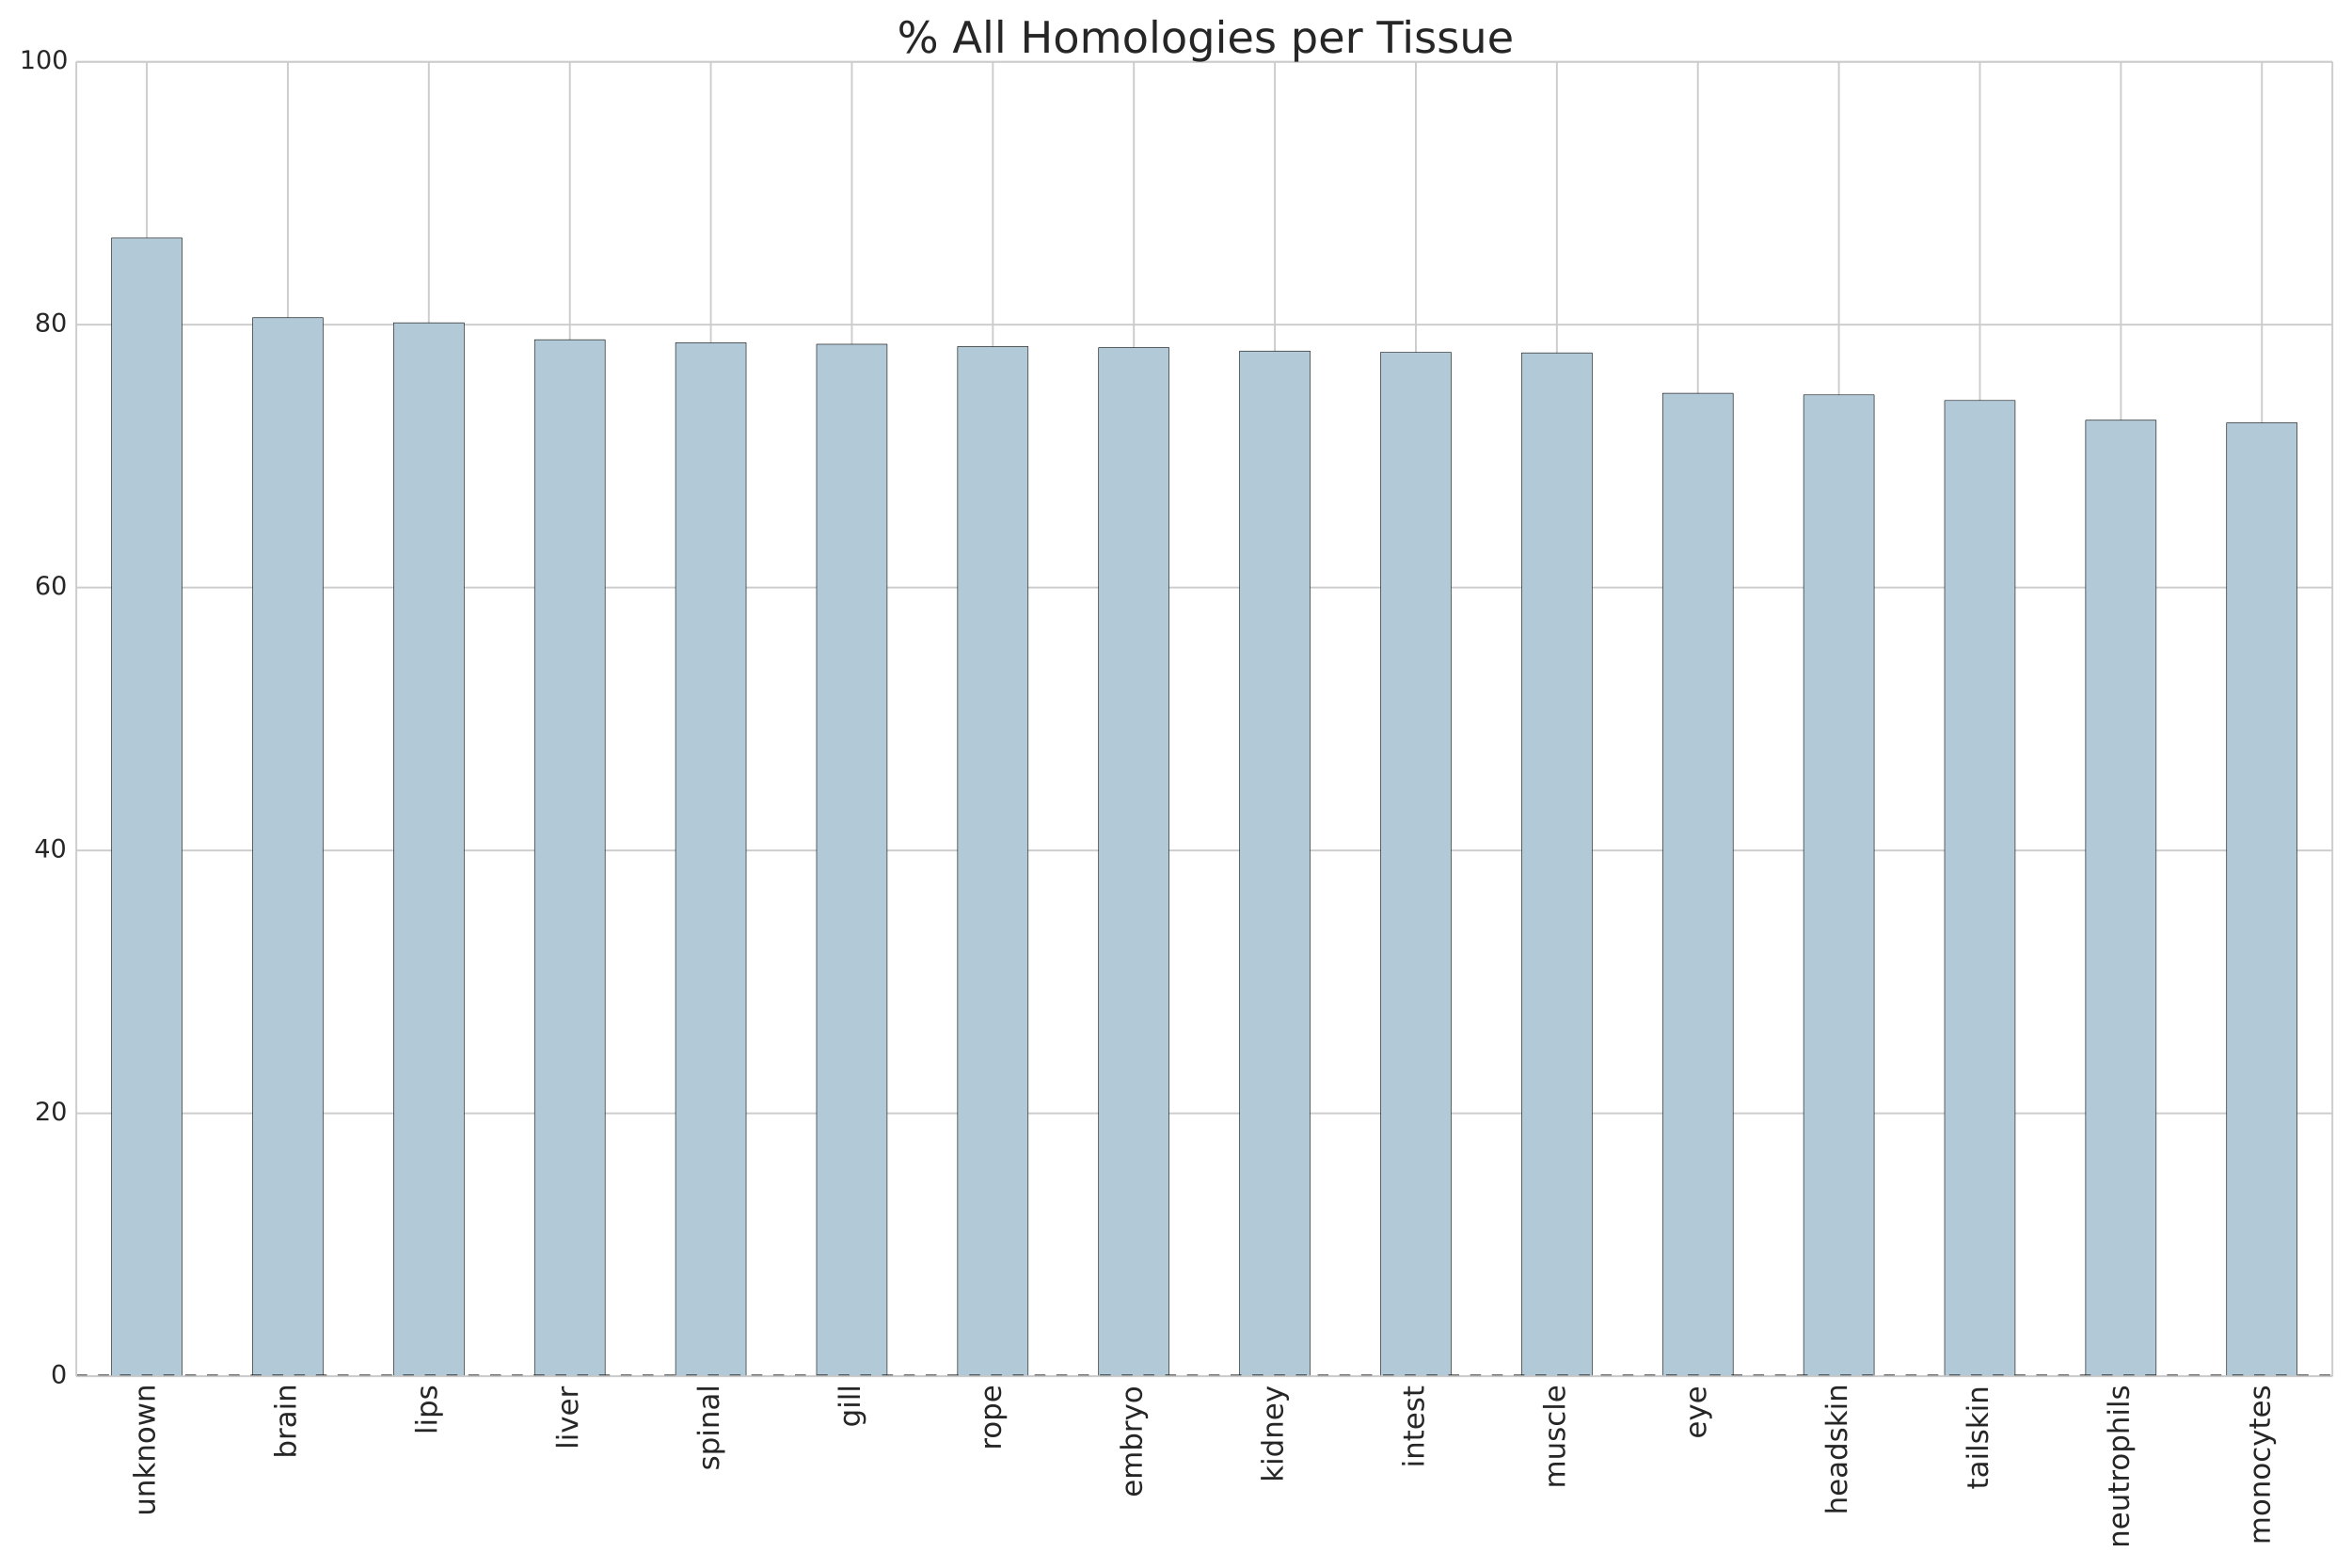 <?xml version="1.0" encoding="utf-8" standalone="no"?>
<!DOCTYPE svg PUBLIC "-//W3C//DTD SVG 1.1//EN"
  "http://www.w3.org/Graphics/SVG/1.1/DTD/svg11.dtd">
<!-- Created with matplotlib (http://matplotlib.org/) -->
<svg height="864pt" version="1.1" viewBox="0 0 1296 864" width="1296pt" xmlns="http://www.w3.org/2000/svg" xmlns:xlink="http://www.w3.org/1999/xlink">
 <defs>
  <style type="text/css">
*{stroke-linecap:butt;stroke-linejoin:round;}
  </style>
 </defs>
 <g id="figure_1">
  <g id="patch_1">
   <path d="
M0 864
L1296 864
L1296 0
L0 0
z
" style="fill:#ffffff;"/>
  </g>
  <g id="axes_1">
   <g id="patch_2">
    <path d="
M42.055 758.505
L1285.2 758.505
L1285.2 34.036
L42.055 34.036
z
" style="fill:#ffffff;"/>
   </g>
   <g id="matplotlib.axis_1">
    <g id="xtick_1">
     <g id="line2d_1">
      <path clip-path="url(#p3c853dc5b1)" d="
M80.903 758.505
L80.903 34.036" style="fill:none;stroke:#cccccc;stroke-linecap:round;"/>
     </g>
     <g id="line2d_2">
      <defs>
       <path d="
M0 0
L0 0" id="m219da94a98" style="stroke:#262626;"/>
      </defs>
      <g>
       <use style="fill:#262626;stroke:#262626;" x="80.903" xlink:href="#m219da94a98" y="758.505"/>
      </g>
     </g>
     <g id="line2d_3">
      <g>
       <use style="fill:#262626;stroke:#262626;" x="80.903" xlink:href="#m219da94a98" y="34.036"/>
      </g>
     </g>
     <g id="text_1">
      <!-- unknown -->
      <defs>
       <path d="
M54.891 33.016
L54.891 0
L45.906 0
L45.906 32.719
Q45.906 40.484 42.875 44.328
Q39.844 48.188 33.797 48.188
Q26.516 48.188 22.312 43.547
Q18.109 38.922 18.109 30.906
L18.109 0
L9.078 0
L9.078 54.688
L18.109 54.688
L18.109 46.188
Q21.344 51.125 25.703 53.562
Q30.078 56 35.797 56
Q45.219 56 50.047 50.172
Q54.891 44.344 54.891 33.016" id="BitstreamVeraSans-Roman-6e"/>
       <path d="
M4.203 54.688
L13.188 54.688
L24.422 12.016
L35.594 54.688
L46.188 54.688
L57.422 12.016
L68.609 54.688
L77.594 54.688
L63.281 0
L52.688 0
L40.922 44.828
L29.109 0
L18.5 0
z
" id="BitstreamVeraSans-Roman-77"/>
       <path d="
M8.5 21.578
L8.5 54.688
L17.484 54.688
L17.484 21.922
Q17.484 14.156 20.5 10.266
Q23.531 6.391 29.594 6.391
Q36.859 6.391 41.078 11.031
Q45.312 15.672 45.312 23.688
L45.312 54.688
L54.297 54.688
L54.297 0
L45.312 0
L45.312 8.406
Q42.047 3.422 37.719 1
Q33.406 -1.422 27.688 -1.422
Q18.266 -1.422 13.375 4.438
Q8.5 10.297 8.5 21.578" id="BitstreamVeraSans-Roman-75"/>
       <path d="
M30.609 48.391
Q23.391 48.391 19.188 42.75
Q14.984 37.109 14.984 27.297
Q14.984 17.484 19.156 11.844
Q23.344 6.203 30.609 6.203
Q37.797 6.203 41.984 11.859
Q46.188 17.531 46.188 27.297
Q46.188 37.016 41.984 42.703
Q37.797 48.391 30.609 48.391
M30.609 56
Q42.328 56 49.016 48.375
Q55.719 40.766 55.719 27.297
Q55.719 13.875 49.016 6.219
Q42.328 -1.422 30.609 -1.422
Q18.844 -1.422 12.172 6.219
Q5.516 13.875 5.516 27.297
Q5.516 40.766 12.172 48.375
Q18.844 56 30.609 56" id="BitstreamVeraSans-Roman-6f"/>
       <path d="
M9.078 75.984
L18.109 75.984
L18.109 31.109
L44.922 54.688
L56.391 54.688
L27.391 29.109
L57.625 0
L45.906 0
L18.109 26.703
L18.109 0
L9.078 0
z
" id="BitstreamVeraSans-Roman-6b"/>
      </defs>
      <g style="fill:#262626;" transform="translate(85.318 835.487)rotate(-90.0)scale(0.16 -0.16)">
       <use xlink:href="#BitstreamVeraSans-Roman-75"/>
       <use x="63.379" xlink:href="#BitstreamVeraSans-Roman-6e"/>
       <use x="126.758" xlink:href="#BitstreamVeraSans-Roman-6b"/>
       <use x="184.668" xlink:href="#BitstreamVeraSans-Roman-6e"/>
       <use x="248.047" xlink:href="#BitstreamVeraSans-Roman-6f"/>
       <use x="309.229" xlink:href="#BitstreamVeraSans-Roman-77"/>
       <use x="391.016" xlink:href="#BitstreamVeraSans-Roman-6e"/>
      </g>
     </g>
    </g>
    <g id="xtick_2">
     <g id="line2d_4">
      <path clip-path="url(#p3c853dc5b1)" d="
M158.6 758.505
L158.6 34.036" style="fill:none;stroke:#cccccc;stroke-linecap:round;"/>
     </g>
     <g id="line2d_5">
      <g>
       <use style="fill:#262626;stroke:#262626;" x="158.6" xlink:href="#m219da94a98" y="758.505"/>
      </g>
     </g>
     <g id="line2d_6">
      <g>
       <use style="fill:#262626;stroke:#262626;" x="158.6" xlink:href="#m219da94a98" y="34.036"/>
      </g>
     </g>
     <g id="text_2">
      <!-- brain -->
      <defs>
       <path d="
M34.281 27.484
Q23.391 27.484 19.188 25
Q14.984 22.516 14.984 16.5
Q14.984 11.719 18.141 8.906
Q21.297 6.109 26.703 6.109
Q34.188 6.109 38.703 11.406
Q43.219 16.703 43.219 25.484
L43.219 27.484
z

M52.203 31.203
L52.203 0
L43.219 0
L43.219 8.297
Q40.141 3.328 35.547 0.953
Q30.953 -1.422 24.312 -1.422
Q15.922 -1.422 10.953 3.297
Q6 8.016 6 15.922
Q6 25.141 12.172 29.828
Q18.359 34.516 30.609 34.516
L43.219 34.516
L43.219 35.406
Q43.219 41.609 39.141 45
Q35.062 48.391 27.688 48.391
Q23 48.391 18.547 47.266
Q14.109 46.141 10.016 43.891
L10.016 52.203
Q14.938 54.109 19.578 55.047
Q24.219 56 28.609 56
Q40.484 56 46.344 49.844
Q52.203 43.703 52.203 31.203" id="BitstreamVeraSans-Roman-61"/>
       <path d="
M9.422 54.688
L18.406 54.688
L18.406 0
L9.422 0
z

M9.422 75.984
L18.406 75.984
L18.406 64.594
L9.422 64.594
z
" id="BitstreamVeraSans-Roman-69"/>
       <path d="
M41.109 46.297
Q39.594 47.172 37.812 47.578
Q36.031 48 33.891 48
Q26.266 48 22.188 43.047
Q18.109 38.094 18.109 28.812
L18.109 0
L9.078 0
L9.078 54.688
L18.109 54.688
L18.109 46.188
Q20.953 51.172 25.484 53.578
Q30.031 56 36.531 56
Q37.453 56 38.578 55.875
Q39.703 55.766 41.062 55.516
z
" id="BitstreamVeraSans-Roman-72"/>
       <path d="
M48.688 27.297
Q48.688 37.203 44.609 42.844
Q40.531 48.484 33.406 48.484
Q26.266 48.484 22.188 42.844
Q18.109 37.203 18.109 27.297
Q18.109 17.391 22.188 11.75
Q26.266 6.109 33.406 6.109
Q40.531 6.109 44.609 11.75
Q48.688 17.391 48.688 27.297
M18.109 46.391
Q20.953 51.266 25.266 53.625
Q29.594 56 35.594 56
Q45.562 56 51.781 48.094
Q58.016 40.188 58.016 27.297
Q58.016 14.406 51.781 6.484
Q45.562 -1.422 35.594 -1.422
Q29.594 -1.422 25.266 0.953
Q20.953 3.328 18.109 8.203
L18.109 0
L9.078 0
L9.078 75.984
L18.109 75.984
z
" id="BitstreamVeraSans-Roman-62"/>
      </defs>
      <g style="fill:#262626;" transform="translate(163.015 803.82)rotate(-90.0)scale(0.16 -0.16)">
       <use xlink:href="#BitstreamVeraSans-Roman-62"/>
       <use x="63.477" xlink:href="#BitstreamVeraSans-Roman-72"/>
       <use x="104.59" xlink:href="#BitstreamVeraSans-Roman-61"/>
       <use x="165.869" xlink:href="#BitstreamVeraSans-Roman-69"/>
       <use x="193.652" xlink:href="#BitstreamVeraSans-Roman-6e"/>
      </g>
     </g>
    </g>
    <g id="xtick_3">
     <g id="line2d_7">
      <path clip-path="url(#p3c853dc5b1)" d="
M236.296 758.505
L236.296 34.036" style="fill:none;stroke:#cccccc;stroke-linecap:round;"/>
     </g>
     <g id="line2d_8">
      <g>
       <use style="fill:#262626;stroke:#262626;" x="236.296" xlink:href="#m219da94a98" y="758.505"/>
      </g>
     </g>
     <g id="line2d_9">
      <g>
       <use style="fill:#262626;stroke:#262626;" x="236.296" xlink:href="#m219da94a98" y="34.036"/>
      </g>
     </g>
     <g id="text_3">
      <!-- lips -->
      <defs>
       <path d="
M18.109 8.203
L18.109 -20.797
L9.078 -20.797
L9.078 54.688
L18.109 54.688
L18.109 46.391
Q20.953 51.266 25.266 53.625
Q29.594 56 35.594 56
Q45.562 56 51.781 48.094
Q58.016 40.188 58.016 27.297
Q58.016 14.406 51.781 6.484
Q45.562 -1.422 35.594 -1.422
Q29.594 -1.422 25.266 0.953
Q20.953 3.328 18.109 8.203
M48.688 27.297
Q48.688 37.203 44.609 42.844
Q40.531 48.484 33.406 48.484
Q26.266 48.484 22.188 42.844
Q18.109 37.203 18.109 27.297
Q18.109 17.391 22.188 11.75
Q26.266 6.109 33.406 6.109
Q40.531 6.109 44.609 11.75
Q48.688 17.391 48.688 27.297" id="BitstreamVeraSans-Roman-70"/>
       <path d="
M9.422 75.984
L18.406 75.984
L18.406 0
L9.422 0
z
" id="BitstreamVeraSans-Roman-6c"/>
       <path d="
M44.281 53.078
L44.281 44.578
Q40.484 46.531 36.375 47.5
Q32.281 48.484 27.875 48.484
Q21.188 48.484 17.844 46.438
Q14.5 44.391 14.5 40.281
Q14.5 37.156 16.891 35.375
Q19.281 33.594 26.516 31.984
L29.594 31.297
Q39.156 29.25 43.188 25.516
Q47.219 21.781 47.219 15.094
Q47.219 7.469 41.188 3.016
Q35.156 -1.422 24.609 -1.422
Q20.219 -1.422 15.453 -0.562
Q10.688 0.297 5.422 2
L5.422 11.281
Q10.406 8.688 15.234 7.391
Q20.062 6.109 24.812 6.109
Q31.156 6.109 34.562 8.281
Q37.984 10.453 37.984 14.406
Q37.984 18.062 35.516 20.016
Q33.062 21.969 24.703 23.781
L21.578 24.516
Q13.234 26.266 9.516 29.906
Q5.812 33.547 5.812 39.891
Q5.812 47.609 11.281 51.797
Q16.75 56 26.812 56
Q31.781 56 36.172 55.266
Q40.578 54.547 44.281 53.078" id="BitstreamVeraSans-Roman-73"/>
      </defs>
      <g style="fill:#262626;" transform="translate(240.711 790.6)rotate(-90.0)scale(0.16 -0.16)">
       <use xlink:href="#BitstreamVeraSans-Roman-6c"/>
       <use x="27.783" xlink:href="#BitstreamVeraSans-Roman-69"/>
       <use x="55.566" xlink:href="#BitstreamVeraSans-Roman-70"/>
       <use x="119.043" xlink:href="#BitstreamVeraSans-Roman-73"/>
      </g>
     </g>
    </g>
    <g id="xtick_4">
     <g id="line2d_10">
      <path clip-path="url(#p3c853dc5b1)" d="
M313.993 758.505
L313.993 34.036" style="fill:none;stroke:#cccccc;stroke-linecap:round;"/>
     </g>
     <g id="line2d_11">
      <g>
       <use style="fill:#262626;stroke:#262626;" x="313.993" xlink:href="#m219da94a98" y="758.505"/>
      </g>
     </g>
     <g id="line2d_12">
      <g>
       <use style="fill:#262626;stroke:#262626;" x="313.993" xlink:href="#m219da94a98" y="34.036"/>
      </g>
     </g>
     <g id="text_4">
      <!-- liver -->
      <defs>
       <path d="
M2.984 54.688
L12.5 54.688
L29.594 8.797
L46.688 54.688
L56.203 54.688
L35.688 0
L23.484 0
z
" id="BitstreamVeraSans-Roman-76"/>
       <path d="
M56.203 29.594
L56.203 25.203
L14.891 25.203
Q15.484 15.922 20.484 11.062
Q25.484 6.203 34.422 6.203
Q39.594 6.203 44.453 7.469
Q49.312 8.734 54.109 11.281
L54.109 2.781
Q49.266 0.734 44.188 -0.344
Q39.109 -1.422 33.891 -1.422
Q20.797 -1.422 13.156 6.188
Q5.516 13.812 5.516 26.812
Q5.516 40.234 12.766 48.109
Q20.016 56 32.328 56
Q43.359 56 49.781 48.891
Q56.203 41.797 56.203 29.594
M47.219 32.234
Q47.125 39.594 43.094 43.984
Q39.062 48.391 32.422 48.391
Q24.906 48.391 20.391 44.141
Q15.875 39.891 15.188 32.172
z
" id="BitstreamVeraSans-Roman-65"/>
      </defs>
      <g style="fill:#262626;" transform="translate(318.408 798.78)rotate(-90.0)scale(0.16 -0.16)">
       <use xlink:href="#BitstreamVeraSans-Roman-6c"/>
       <use x="27.783" xlink:href="#BitstreamVeraSans-Roman-69"/>
       <use x="55.566" xlink:href="#BitstreamVeraSans-Roman-76"/>
       <use x="114.746" xlink:href="#BitstreamVeraSans-Roman-65"/>
       <use x="176.27" xlink:href="#BitstreamVeraSans-Roman-72"/>
      </g>
     </g>
    </g>
    <g id="xtick_5">
     <g id="line2d_13">
      <path clip-path="url(#p3c853dc5b1)" d="
M391.69 758.505
L391.69 34.036" style="fill:none;stroke:#cccccc;stroke-linecap:round;"/>
     </g>
     <g id="line2d_14">
      <g>
       <use style="fill:#262626;stroke:#262626;" x="391.69" xlink:href="#m219da94a98" y="758.505"/>
      </g>
     </g>
     <g id="line2d_15">
      <g>
       <use style="fill:#262626;stroke:#262626;" x="391.69" xlink:href="#m219da94a98" y="34.036"/>
      </g>
     </g>
     <g id="text_5">
      <!-- spinal -->
      <g style="fill:#262626;" transform="translate(396.105 810.465)rotate(-90.0)scale(0.16 -0.16)">
       <use xlink:href="#BitstreamVeraSans-Roman-73"/>
       <use x="52.1" xlink:href="#BitstreamVeraSans-Roman-70"/>
       <use x="115.576" xlink:href="#BitstreamVeraSans-Roman-69"/>
       <use x="143.359" xlink:href="#BitstreamVeraSans-Roman-6e"/>
       <use x="206.738" xlink:href="#BitstreamVeraSans-Roman-61"/>
       <use x="268.018" xlink:href="#BitstreamVeraSans-Roman-6c"/>
      </g>
     </g>
    </g>
    <g id="xtick_6">
     <g id="line2d_16">
      <path clip-path="url(#p3c853dc5b1)" d="
M469.386 758.505
L469.386 34.036" style="fill:none;stroke:#cccccc;stroke-linecap:round;"/>
     </g>
     <g id="line2d_17">
      <g>
       <use style="fill:#262626;stroke:#262626;" x="469.386" xlink:href="#m219da94a98" y="758.505"/>
      </g>
     </g>
     <g id="line2d_18">
      <g>
       <use style="fill:#262626;stroke:#262626;" x="469.386" xlink:href="#m219da94a98" y="34.036"/>
      </g>
     </g>
     <g id="text_6">
      <!-- gill -->
      <defs>
       <path d="
M45.406 27.984
Q45.406 37.75 41.375 43.109
Q37.359 48.484 30.078 48.484
Q22.859 48.484 18.828 43.109
Q14.797 37.75 14.797 27.984
Q14.797 18.266 18.828 12.891
Q22.859 7.516 30.078 7.516
Q37.359 7.516 41.375 12.891
Q45.406 18.266 45.406 27.984
M54.391 6.781
Q54.391 -7.172 48.188 -13.984
Q42 -20.797 29.203 -20.797
Q24.469 -20.797 20.266 -20.094
Q16.062 -19.391 12.109 -17.922
L12.109 -9.188
Q16.062 -11.328 19.922 -12.344
Q23.781 -13.375 27.781 -13.375
Q36.625 -13.375 41.016 -8.766
Q45.406 -4.156 45.406 5.172
L45.406 9.625
Q42.625 4.781 38.281 2.391
Q33.938 0 27.875 0
Q17.828 0 11.672 7.656
Q5.516 15.328 5.516 27.984
Q5.516 40.672 11.672 48.328
Q17.828 56 27.875 56
Q33.938 56 38.281 53.609
Q42.625 51.219 45.406 46.391
L45.406 54.688
L54.391 54.688
z
" id="BitstreamVeraSans-Roman-67"/>
      </defs>
      <g style="fill:#262626;" transform="translate(473.801 786.615)rotate(-90.0)scale(0.16 -0.16)">
       <use xlink:href="#BitstreamVeraSans-Roman-67"/>
       <use x="63.477" xlink:href="#BitstreamVeraSans-Roman-69"/>
       <use x="91.26" xlink:href="#BitstreamVeraSans-Roman-6c"/>
       <use x="119.043" xlink:href="#BitstreamVeraSans-Roman-6c"/>
      </g>
     </g>
    </g>
    <g id="xtick_7">
     <g id="line2d_19">
      <path clip-path="url(#p3c853dc5b1)" d="
M547.083 758.505
L547.083 34.036" style="fill:none;stroke:#cccccc;stroke-linecap:round;"/>
     </g>
     <g id="line2d_20">
      <g>
       <use style="fill:#262626;stroke:#262626;" x="547.083" xlink:href="#m219da94a98" y="758.505"/>
      </g>
     </g>
     <g id="line2d_21">
      <g>
       <use style="fill:#262626;stroke:#262626;" x="547.083" xlink:href="#m219da94a98" y="34.036"/>
      </g>
     </g>
     <g id="text_7">
      <!-- rope -->
      <g style="fill:#262626;" transform="translate(551.498 799.21)rotate(-90.0)scale(0.16 -0.16)">
       <use xlink:href="#BitstreamVeraSans-Roman-72"/>
       <use x="38.863" xlink:href="#BitstreamVeraSans-Roman-6f"/>
       <use x="100.045" xlink:href="#BitstreamVeraSans-Roman-70"/>
       <use x="163.521" xlink:href="#BitstreamVeraSans-Roman-65"/>
      </g>
     </g>
    </g>
    <g id="xtick_8">
     <g id="line2d_22">
      <path clip-path="url(#p3c853dc5b1)" d="
M624.779 758.505
L624.779 34.036" style="fill:none;stroke:#cccccc;stroke-linecap:round;"/>
     </g>
     <g id="line2d_23">
      <g>
       <use style="fill:#262626;stroke:#262626;" x="624.779" xlink:href="#m219da94a98" y="758.505"/>
      </g>
     </g>
     <g id="line2d_24">
      <g>
       <use style="fill:#262626;stroke:#262626;" x="624.779" xlink:href="#m219da94a98" y="34.036"/>
      </g>
     </g>
     <g id="text_8">
      <!-- embryo -->
      <defs>
       <path d="
M52 44.188
Q55.375 50.25 60.062 53.125
Q64.75 56 71.094 56
Q79.641 56 84.281 50.016
Q88.922 44.047 88.922 33.016
L88.922 0
L79.891 0
L79.891 32.719
Q79.891 40.578 77.094 44.375
Q74.312 48.188 68.609 48.188
Q61.625 48.188 57.562 43.547
Q53.516 38.922 53.516 30.906
L53.516 0
L44.484 0
L44.484 32.719
Q44.484 40.625 41.703 44.406
Q38.922 48.188 33.109 48.188
Q26.219 48.188 22.156 43.531
Q18.109 38.875 18.109 30.906
L18.109 0
L9.078 0
L9.078 54.688
L18.109 54.688
L18.109 46.188
Q21.188 51.219 25.484 53.609
Q29.781 56 35.688 56
Q41.656 56 45.828 52.969
Q50 49.953 52 44.188" id="BitstreamVeraSans-Roman-6d"/>
       <path d="
M32.172 -5.078
Q28.375 -14.844 24.75 -17.812
Q21.141 -20.797 15.094 -20.797
L7.906 -20.797
L7.906 -13.281
L13.188 -13.281
Q16.891 -13.281 18.938 -11.516
Q21 -9.766 23.484 -3.219
L25.094 0.875
L2.984 54.688
L12.5 54.688
L29.594 11.922
L46.688 54.688
L56.203 54.688
z
" id="BitstreamVeraSans-Roman-79"/>
      </defs>
      <g style="fill:#262626;" transform="translate(629.194 825.173)rotate(-90.0)scale(0.16 -0.16)">
       <use xlink:href="#BitstreamVeraSans-Roman-65"/>
       <use x="61.523" xlink:href="#BitstreamVeraSans-Roman-6d"/>
       <use x="158.936" xlink:href="#BitstreamVeraSans-Roman-62"/>
       <use x="222.412" xlink:href="#BitstreamVeraSans-Roman-72"/>
       <use x="263.525" xlink:href="#BitstreamVeraSans-Roman-79"/>
       <use x="322.705" xlink:href="#BitstreamVeraSans-Roman-6f"/>
      </g>
     </g>
    </g>
    <g id="xtick_9">
     <g id="line2d_25">
      <path clip-path="url(#p3c853dc5b1)" d="
M702.476 758.505
L702.476 34.036" style="fill:none;stroke:#cccccc;stroke-linecap:round;"/>
     </g>
     <g id="line2d_26">
      <g>
       <use style="fill:#262626;stroke:#262626;" x="702.476" xlink:href="#m219da94a98" y="758.505"/>
      </g>
     </g>
     <g id="line2d_27">
      <g>
       <use style="fill:#262626;stroke:#262626;" x="702.476" xlink:href="#m219da94a98" y="34.036"/>
      </g>
     </g>
     <g id="text_9">
      <!-- kidney -->
      <defs>
       <path d="
M45.406 46.391
L45.406 75.984
L54.391 75.984
L54.391 0
L45.406 0
L45.406 8.203
Q42.578 3.328 38.25 0.953
Q33.938 -1.422 27.875 -1.422
Q17.969 -1.422 11.734 6.484
Q5.516 14.406 5.516 27.297
Q5.516 40.188 11.734 48.094
Q17.969 56 27.875 56
Q33.938 56 38.25 53.625
Q42.578 51.266 45.406 46.391
M14.797 27.297
Q14.797 17.391 18.875 11.75
Q22.953 6.109 30.078 6.109
Q37.203 6.109 41.297 11.75
Q45.406 17.391 45.406 27.297
Q45.406 37.203 41.297 42.844
Q37.203 48.484 30.078 48.484
Q22.953 48.484 18.875 42.844
Q14.797 37.203 14.797 27.297" id="BitstreamVeraSans-Roman-64"/>
      </defs>
      <g style="fill:#262626;" transform="translate(706.891 816.898)rotate(-90.0)scale(0.16 -0.16)">
       <use xlink:href="#BitstreamVeraSans-Roman-6b"/>
       <use x="57.91" xlink:href="#BitstreamVeraSans-Roman-69"/>
       <use x="85.693" xlink:href="#BitstreamVeraSans-Roman-64"/>
       <use x="149.17" xlink:href="#BitstreamVeraSans-Roman-6e"/>
       <use x="212.549" xlink:href="#BitstreamVeraSans-Roman-65"/>
       <use x="274.072" xlink:href="#BitstreamVeraSans-Roman-79"/>
      </g>
     </g>
    </g>
    <g id="xtick_10">
     <g id="line2d_28">
      <path clip-path="url(#p3c853dc5b1)" d="
M780.172 758.505
L780.172 34.036" style="fill:none;stroke:#cccccc;stroke-linecap:round;"/>
     </g>
     <g id="line2d_29">
      <g>
       <use style="fill:#262626;stroke:#262626;" x="780.172" xlink:href="#m219da94a98" y="758.505"/>
      </g>
     </g>
     <g id="line2d_30">
      <g>
       <use style="fill:#262626;stroke:#262626;" x="780.172" xlink:href="#m219da94a98" y="34.036"/>
      </g>
     </g>
     <g id="text_10">
      <!-- intest -->
      <defs>
       <path d="
M18.312 70.219
L18.312 54.688
L36.812 54.688
L36.812 47.703
L18.312 47.703
L18.312 18.016
Q18.312 11.328 20.141 9.422
Q21.969 7.516 27.594 7.516
L36.812 7.516
L36.812 0
L27.594 0
Q17.188 0 13.234 3.875
Q9.281 7.766 9.281 18.016
L9.281 47.703
L2.688 47.703
L2.688 54.688
L9.281 54.688
L9.281 70.219
z
" id="BitstreamVeraSans-Roman-74"/>
      </defs>
      <g style="fill:#262626;" transform="translate(784.587 808.925)rotate(-90.0)scale(0.16 -0.16)">
       <use xlink:href="#BitstreamVeraSans-Roman-69"/>
       <use x="27.783" xlink:href="#BitstreamVeraSans-Roman-6e"/>
       <use x="91.162" xlink:href="#BitstreamVeraSans-Roman-74"/>
       <use x="130.371" xlink:href="#BitstreamVeraSans-Roman-65"/>
       <use x="191.895" xlink:href="#BitstreamVeraSans-Roman-73"/>
       <use x="243.994" xlink:href="#BitstreamVeraSans-Roman-74"/>
      </g>
     </g>
    </g>
    <g id="xtick_11">
     <g id="line2d_31">
      <path clip-path="url(#p3c853dc5b1)" d="
M857.869 758.505
L857.869 34.036" style="fill:none;stroke:#cccccc;stroke-linecap:round;"/>
     </g>
     <g id="line2d_32">
      <g>
       <use style="fill:#262626;stroke:#262626;" x="857.869" xlink:href="#m219da94a98" y="758.505"/>
      </g>
     </g>
     <g id="line2d_33">
      <g>
       <use style="fill:#262626;stroke:#262626;" x="857.869" xlink:href="#m219da94a98" y="34.036"/>
      </g>
     </g>
     <g id="text_11">
      <!-- muscle -->
      <defs>
       <path d="
M48.781 52.594
L48.781 44.188
Q44.969 46.297 41.141 47.344
Q37.312 48.391 33.406 48.391
Q24.656 48.391 19.812 42.844
Q14.984 37.312 14.984 27.297
Q14.984 17.281 19.812 11.734
Q24.656 6.203 33.406 6.203
Q37.312 6.203 41.141 7.25
Q44.969 8.297 48.781 10.406
L48.781 2.094
Q45.016 0.344 40.984 -0.531
Q36.969 -1.422 32.422 -1.422
Q20.062 -1.422 12.781 6.344
Q5.516 14.109 5.516 27.297
Q5.516 40.672 12.859 48.328
Q20.219 56 33.016 56
Q37.156 56 41.109 55.141
Q45.062 54.297 48.781 52.594" id="BitstreamVeraSans-Roman-63"/>
      </defs>
      <g style="fill:#262626;" transform="translate(862.284 820.347)rotate(-90.0)scale(0.16 -0.16)">
       <use xlink:href="#BitstreamVeraSans-Roman-6d"/>
       <use x="97.412" xlink:href="#BitstreamVeraSans-Roman-75"/>
       <use x="160.791" xlink:href="#BitstreamVeraSans-Roman-73"/>
       <use x="212.891" xlink:href="#BitstreamVeraSans-Roman-63"/>
       <use x="267.871" xlink:href="#BitstreamVeraSans-Roman-6c"/>
       <use x="295.654" xlink:href="#BitstreamVeraSans-Roman-65"/>
      </g>
     </g>
    </g>
    <g id="xtick_12">
     <g id="line2d_34">
      <path clip-path="url(#p3c853dc5b1)" d="
M935.565 758.505
L935.565 34.036" style="fill:none;stroke:#cccccc;stroke-linecap:round;"/>
     </g>
     <g id="line2d_35">
      <g>
       <use style="fill:#262626;stroke:#262626;" x="935.565" xlink:href="#m219da94a98" y="758.505"/>
      </g>
     </g>
     <g id="line2d_36">
      <g>
       <use style="fill:#262626;stroke:#262626;" x="935.565" xlink:href="#m219da94a98" y="34.036"/>
      </g>
     </g>
     <g id="text_12">
      <!-- eye -->
      <g style="fill:#262626;" transform="translate(939.98 792.93)rotate(-90.0)scale(0.16 -0.16)">
       <use xlink:href="#BitstreamVeraSans-Roman-65"/>
       <use x="61.523" xlink:href="#BitstreamVeraSans-Roman-79"/>
       <use x="120.703" xlink:href="#BitstreamVeraSans-Roman-65"/>
      </g>
     </g>
    </g>
    <g id="xtick_13">
     <g id="line2d_37">
      <path clip-path="url(#p3c853dc5b1)" d="
M1013.26 758.505
L1013.26 34.036" style="fill:none;stroke:#cccccc;stroke-linecap:round;"/>
     </g>
     <g id="line2d_38">
      <g>
       <use style="fill:#262626;stroke:#262626;" x="1013.262" xlink:href="#m219da94a98" y="758.505"/>
      </g>
     </g>
     <g id="line2d_39">
      <g>
       <use style="fill:#262626;stroke:#262626;" x="1013.262" xlink:href="#m219da94a98" y="34.036"/>
      </g>
     </g>
     <g id="text_13">
      <!-- headskin -->
      <defs>
       <path d="
M54.891 33.016
L54.891 0
L45.906 0
L45.906 32.719
Q45.906 40.484 42.875 44.328
Q39.844 48.188 33.797 48.188
Q26.516 48.188 22.312 43.547
Q18.109 38.922 18.109 30.906
L18.109 0
L9.078 0
L9.078 75.984
L18.109 75.984
L18.109 46.188
Q21.344 51.125 25.703 53.562
Q30.078 56 35.797 56
Q45.219 56 50.047 50.172
Q54.891 44.344 54.891 33.016" id="BitstreamVeraSans-Roman-68"/>
      </defs>
      <g style="fill:#262626;" transform="translate(1017.677 834.827)rotate(-90.0)scale(0.16 -0.16)">
       <use xlink:href="#BitstreamVeraSans-Roman-68"/>
       <use x="63.379" xlink:href="#BitstreamVeraSans-Roman-65"/>
       <use x="124.902" xlink:href="#BitstreamVeraSans-Roman-61"/>
       <use x="186.182" xlink:href="#BitstreamVeraSans-Roman-64"/>
       <use x="249.658" xlink:href="#BitstreamVeraSans-Roman-73"/>
       <use x="301.758" xlink:href="#BitstreamVeraSans-Roman-6b"/>
       <use x="359.668" xlink:href="#BitstreamVeraSans-Roman-69"/>
       <use x="387.451" xlink:href="#BitstreamVeraSans-Roman-6e"/>
      </g>
     </g>
    </g>
    <g id="xtick_14">
     <g id="line2d_40">
      <path clip-path="url(#p3c853dc5b1)" d="
M1090.96 758.505
L1090.96 34.036" style="fill:none;stroke:#cccccc;stroke-linecap:round;"/>
     </g>
     <g id="line2d_41">
      <g>
       <use style="fill:#262626;stroke:#262626;" x="1090.959" xlink:href="#m219da94a98" y="758.505"/>
      </g>
     </g>
     <g id="line2d_42">
      <g>
       <use style="fill:#262626;stroke:#262626;" x="1090.959" xlink:href="#m219da94a98" y="34.036"/>
      </g>
     </g>
     <g id="text_14">
      <!-- tailskin -->
      <g style="fill:#262626;" transform="translate(1095.374 820.87)rotate(-90.0)scale(0.16 -0.16)">
       <use xlink:href="#BitstreamVeraSans-Roman-74"/>
       <use x="39.209" xlink:href="#BitstreamVeraSans-Roman-61"/>
       <use x="100.488" xlink:href="#BitstreamVeraSans-Roman-69"/>
       <use x="128.271" xlink:href="#BitstreamVeraSans-Roman-6c"/>
       <use x="156.055" xlink:href="#BitstreamVeraSans-Roman-73"/>
       <use x="208.154" xlink:href="#BitstreamVeraSans-Roman-6b"/>
       <use x="266.064" xlink:href="#BitstreamVeraSans-Roman-69"/>
       <use x="293.848" xlink:href="#BitstreamVeraSans-Roman-6e"/>
      </g>
     </g>
    </g>
    <g id="xtick_15">
     <g id="line2d_43">
      <path clip-path="url(#p3c853dc5b1)" d="
M1168.66 758.505
L1168.66 34.036" style="fill:none;stroke:#cccccc;stroke-linecap:round;"/>
     </g>
     <g id="line2d_44">
      <g>
       <use style="fill:#262626;stroke:#262626;" x="1168.655" xlink:href="#m219da94a98" y="758.505"/>
      </g>
     </g>
     <g id="line2d_45">
      <g>
       <use style="fill:#262626;stroke:#262626;" x="1168.655" xlink:href="#m219da94a98" y="34.036"/>
      </g>
     </g>
     <g id="text_15">
      <!-- neutrophils -->
      <g style="fill:#262626;" transform="translate(1173.07 853.2)rotate(-90.0)scale(0.16 -0.16)">
       <use xlink:href="#BitstreamVeraSans-Roman-6e"/>
       <use x="63.379" xlink:href="#BitstreamVeraSans-Roman-65"/>
       <use x="124.902" xlink:href="#BitstreamVeraSans-Roman-75"/>
       <use x="188.281" xlink:href="#BitstreamVeraSans-Roman-74"/>
       <use x="227.49" xlink:href="#BitstreamVeraSans-Roman-72"/>
       <use x="266.354" xlink:href="#BitstreamVeraSans-Roman-6f"/>
       <use x="327.535" xlink:href="#BitstreamVeraSans-Roman-70"/>
       <use x="391.012" xlink:href="#BitstreamVeraSans-Roman-68"/>
       <use x="454.391" xlink:href="#BitstreamVeraSans-Roman-69"/>
       <use x="482.174" xlink:href="#BitstreamVeraSans-Roman-6c"/>
       <use x="509.957" xlink:href="#BitstreamVeraSans-Roman-73"/>
      </g>
     </g>
    </g>
    <g id="xtick_16">
     <g id="line2d_46">
      <path clip-path="url(#p3c853dc5b1)" d="
M1246.35 758.505
L1246.35 34.036" style="fill:none;stroke:#cccccc;stroke-linecap:round;"/>
     </g>
     <g id="line2d_47">
      <g>
       <use style="fill:#262626;stroke:#262626;" x="1246.352" xlink:href="#m219da94a98" y="758.505"/>
      </g>
     </g>
     <g id="line2d_48">
      <g>
       <use style="fill:#262626;stroke:#262626;" x="1246.352" xlink:href="#m219da94a98" y="34.036"/>
      </g>
     </g>
     <g id="text_16">
      <!-- monocytes -->
      <g style="fill:#262626;" transform="translate(1250.767 851.298)rotate(-90.0)scale(0.16 -0.16)">
       <use xlink:href="#BitstreamVeraSans-Roman-6d"/>
       <use x="97.412" xlink:href="#BitstreamVeraSans-Roman-6f"/>
       <use x="158.594" xlink:href="#BitstreamVeraSans-Roman-6e"/>
       <use x="221.973" xlink:href="#BitstreamVeraSans-Roman-6f"/>
       <use x="283.154" xlink:href="#BitstreamVeraSans-Roman-63"/>
       <use x="338.135" xlink:href="#BitstreamVeraSans-Roman-79"/>
       <use x="397.314" xlink:href="#BitstreamVeraSans-Roman-74"/>
       <use x="436.523" xlink:href="#BitstreamVeraSans-Roman-65"/>
       <use x="498.047" xlink:href="#BitstreamVeraSans-Roman-73"/>
      </g>
     </g>
    </g>
   </g>
   <g id="matplotlib.axis_2">
    <g id="ytick_1">
     <g id="line2d_49">
      <path clip-path="url(#p3c853dc5b1)" d="
M42.055 758.505
L1285.2 758.505" style="fill:none;stroke:#cccccc;stroke-linecap:round;"/>
     </g>
     <g id="line2d_50">
      <g>
       <use style="fill:#262626;stroke:#262626;" x="42.055" xlink:href="#m219da94a98" y="758.505"/>
      </g>
     </g>
     <g id="line2d_51">
      <g>
       <use style="fill:#262626;stroke:#262626;" x="1285.2" xlink:href="#m219da94a98" y="758.505"/>
      </g>
     </g>
     <g id="text_17">
      <!-- 0 -->
      <defs>
       <path d="
M31.781 66.406
Q24.172 66.406 20.328 58.906
Q16.5 51.422 16.5 36.375
Q16.5 21.391 20.328 13.891
Q24.172 6.391 31.781 6.391
Q39.453 6.391 43.281 13.891
Q47.125 21.391 47.125 36.375
Q47.125 51.422 43.281 58.906
Q39.453 66.406 31.781 66.406
M31.781 74.219
Q44.047 74.219 50.516 64.516
Q56.984 54.828 56.984 36.375
Q56.984 17.969 50.516 8.266
Q44.047 -1.422 31.781 -1.422
Q19.531 -1.422 13.062 8.266
Q6.594 17.969 6.594 36.375
Q6.594 54.828 13.062 64.516
Q19.531 74.219 31.781 74.219" id="BitstreamVeraSans-Roman-30"/>
      </defs>
      <g style="fill:#262626;" transform="translate(28 762.368)scale(0.14 -0.14)">
       <use xlink:href="#BitstreamVeraSans-Roman-30"/>
      </g>
     </g>
    </g>
    <g id="ytick_2">
     <g id="line2d_52">
      <path clip-path="url(#p3c853dc5b1)" d="
M42.055 613.611
L1285.2 613.611" style="fill:none;stroke:#cccccc;stroke-linecap:round;"/>
     </g>
     <g id="line2d_53">
      <g>
       <use style="fill:#262626;stroke:#262626;" x="42.055" xlink:href="#m219da94a98" y="613.611"/>
      </g>
     </g>
     <g id="line2d_54">
      <g>
       <use style="fill:#262626;stroke:#262626;" x="1285.2" xlink:href="#m219da94a98" y="613.611"/>
      </g>
     </g>
     <g id="text_18">
      <!-- 20 -->
      <defs>
       <path d="
M19.188 8.297
L53.609 8.297
L53.609 0
L7.328 0
L7.328 8.297
Q12.938 14.109 22.625 23.891
Q32.328 33.688 34.812 36.531
Q39.547 41.844 41.422 45.531
Q43.312 49.219 43.312 52.781
Q43.312 58.594 39.234 62.25
Q35.156 65.922 28.609 65.922
Q23.969 65.922 18.812 64.312
Q13.672 62.703 7.812 59.422
L7.812 69.391
Q13.766 71.781 18.938 73
Q24.125 74.219 28.422 74.219
Q39.75 74.219 46.484 68.547
Q53.219 62.891 53.219 53.422
Q53.219 48.922 51.531 44.891
Q49.859 40.875 45.406 35.406
Q44.188 33.984 37.641 27.219
Q31.109 20.453 19.188 8.297" id="BitstreamVeraSans-Roman-32"/>
      </defs>
      <g style="fill:#262626;" transform="translate(19.196 617.474)scale(0.14 -0.14)">
       <use xlink:href="#BitstreamVeraSans-Roman-32"/>
       <use x="63.623" xlink:href="#BitstreamVeraSans-Roman-30"/>
      </g>
     </g>
    </g>
    <g id="ytick_3">
     <g id="line2d_55">
      <path clip-path="url(#p3c853dc5b1)" d="
M42.055 468.717
L1285.2 468.717" style="fill:none;stroke:#cccccc;stroke-linecap:round;"/>
     </g>
     <g id="line2d_56">
      <g>
       <use style="fill:#262626;stroke:#262626;" x="42.055" xlink:href="#m219da94a98" y="468.717"/>
      </g>
     </g>
     <g id="line2d_57">
      <g>
       <use style="fill:#262626;stroke:#262626;" x="1285.2" xlink:href="#m219da94a98" y="468.717"/>
      </g>
     </g>
     <g id="text_19">
      <!-- 40 -->
      <defs>
       <path d="
M37.797 64.312
L12.891 25.391
L37.797 25.391
z

M35.203 72.906
L47.609 72.906
L47.609 25.391
L58.016 25.391
L58.016 17.188
L47.609 17.188
L47.609 0
L37.797 0
L37.797 17.188
L4.891 17.188
L4.891 26.703
z
" id="BitstreamVeraSans-Roman-34"/>
      </defs>
      <g style="fill:#262626;" transform="translate(18.854 472.581)scale(0.14 -0.14)">
       <use xlink:href="#BitstreamVeraSans-Roman-34"/>
       <use x="63.623" xlink:href="#BitstreamVeraSans-Roman-30"/>
      </g>
     </g>
    </g>
    <g id="ytick_4">
     <g id="line2d_58">
      <path clip-path="url(#p3c853dc5b1)" d="
M42.055 323.824
L1285.2 323.824" style="fill:none;stroke:#cccccc;stroke-linecap:round;"/>
     </g>
     <g id="line2d_59">
      <g>
       <use style="fill:#262626;stroke:#262626;" x="42.055" xlink:href="#m219da94a98" y="323.824"/>
      </g>
     </g>
     <g id="line2d_60">
      <g>
       <use style="fill:#262626;stroke:#262626;" x="1285.2" xlink:href="#m219da94a98" y="323.824"/>
      </g>
     </g>
     <g id="text_20">
      <!-- 60 -->
      <defs>
       <path d="
M33.016 40.375
Q26.375 40.375 22.484 35.828
Q18.609 31.297 18.609 23.391
Q18.609 15.531 22.484 10.953
Q26.375 6.391 33.016 6.391
Q39.656 6.391 43.531 10.953
Q47.406 15.531 47.406 23.391
Q47.406 31.297 43.531 35.828
Q39.656 40.375 33.016 40.375
M52.594 71.297
L52.594 62.312
Q48.875 64.062 45.094 64.984
Q41.312 65.922 37.594 65.922
Q27.828 65.922 22.672 59.328
Q17.531 52.734 16.797 39.406
Q19.672 43.656 24.016 45.922
Q28.375 48.188 33.594 48.188
Q44.578 48.188 50.953 41.516
Q57.328 34.859 57.328 23.391
Q57.328 12.156 50.688 5.359
Q44.047 -1.422 33.016 -1.422
Q20.359 -1.422 13.672 8.266
Q6.984 17.969 6.984 36.375
Q6.984 53.656 15.188 63.938
Q23.391 74.219 37.203 74.219
Q40.922 74.219 44.703 73.484
Q48.484 72.75 52.594 71.297" id="BitstreamVeraSans-Roman-36"/>
      </defs>
      <g style="fill:#262626;" transform="translate(19.148 327.687)scale(0.14 -0.14)">
       <use xlink:href="#BitstreamVeraSans-Roman-36"/>
       <use x="63.623" xlink:href="#BitstreamVeraSans-Roman-30"/>
      </g>
     </g>
    </g>
    <g id="ytick_5">
     <g id="line2d_61">
      <path clip-path="url(#p3c853dc5b1)" d="
M42.055 178.93
L1285.2 178.93" style="fill:none;stroke:#cccccc;stroke-linecap:round;"/>
     </g>
     <g id="line2d_62">
      <g>
       <use style="fill:#262626;stroke:#262626;" x="42.055" xlink:href="#m219da94a98" y="178.93"/>
      </g>
     </g>
     <g id="line2d_63">
      <g>
       <use style="fill:#262626;stroke:#262626;" x="1285.2" xlink:href="#m219da94a98" y="178.93"/>
      </g>
     </g>
     <g id="text_21">
      <!-- 80 -->
      <defs>
       <path d="
M31.781 34.625
Q24.75 34.625 20.719 30.859
Q16.703 27.094 16.703 20.516
Q16.703 13.922 20.719 10.156
Q24.75 6.391 31.781 6.391
Q38.812 6.391 42.859 10.172
Q46.922 13.969 46.922 20.516
Q46.922 27.094 42.891 30.859
Q38.875 34.625 31.781 34.625
M21.922 38.812
Q15.578 40.375 12.031 44.719
Q8.5 49.078 8.5 55.328
Q8.5 64.062 14.719 69.141
Q20.953 74.219 31.781 74.219
Q42.672 74.219 48.875 69.141
Q55.078 64.062 55.078 55.328
Q55.078 49.078 51.531 44.719
Q48 40.375 41.703 38.812
Q48.828 37.156 52.797 32.312
Q56.781 27.484 56.781 20.516
Q56.781 9.906 50.312 4.234
Q43.844 -1.422 31.781 -1.422
Q19.734 -1.422 13.25 4.234
Q6.781 9.906 6.781 20.516
Q6.781 27.484 10.781 32.312
Q14.797 37.156 21.922 38.812
M18.312 54.391
Q18.312 48.734 21.844 45.562
Q25.391 42.391 31.781 42.391
Q38.141 42.391 41.719 45.562
Q45.312 48.734 45.312 54.391
Q45.312 60.062 41.719 63.234
Q38.141 66.406 31.781 66.406
Q25.391 66.406 21.844 63.234
Q18.312 60.062 18.312 54.391" id="BitstreamVeraSans-Roman-38"/>
      </defs>
      <g style="fill:#262626;" transform="translate(19.119 182.793)scale(0.14 -0.14)">
       <use xlink:href="#BitstreamVeraSans-Roman-38"/>
       <use x="63.623" xlink:href="#BitstreamVeraSans-Roman-30"/>
      </g>
     </g>
    </g>
    <g id="ytick_6">
     <g id="line2d_64">
      <path clip-path="url(#p3c853dc5b1)" d="
M42.055 34.036
L1285.2 34.036" style="fill:none;stroke:#cccccc;stroke-linecap:round;"/>
     </g>
     <g id="line2d_65">
      <g>
       <use style="fill:#262626;stroke:#262626;" x="42.055" xlink:href="#m219da94a98" y="34.036"/>
      </g>
     </g>
     <g id="line2d_66">
      <g>
       <use style="fill:#262626;stroke:#262626;" x="1285.2" xlink:href="#m219da94a98" y="34.036"/>
      </g>
     </g>
     <g id="text_22">
      <!-- 100 -->
      <defs>
       <path d="
M12.406 8.297
L28.516 8.297
L28.516 63.922
L10.984 60.406
L10.984 69.391
L28.422 72.906
L38.281 72.906
L38.281 8.297
L54.391 8.297
L54.391 0
L12.406 0
z
" id="BitstreamVeraSans-Roman-31"/>
      </defs>
      <g style="fill:#262626;" transform="translate(10.8 37.899)scale(0.14 -0.14)">
       <use xlink:href="#BitstreamVeraSans-Roman-31"/>
       <use x="63.623" xlink:href="#BitstreamVeraSans-Roman-30"/>
       <use x="127.246" xlink:href="#BitstreamVeraSans-Roman-30"/>
      </g>
     </g>
    </g>
   </g>
   <g id="patch_3">
    <path clip-path="url(#p3c853dc5b1)" d="
M61.479 758.505
L100.327 758.505
L100.327 131.116
L61.479 131.116
z
" style="fill:#b2cad7;stroke:#000000;stroke-width:0.3;"/>
   </g>
   <g id="patch_4">
    <path clip-path="url(#p3c853dc5b1)" d="
M139.176 758.505
L178.024 758.505
L178.024 175.104
L139.176 175.104
z
" style="fill:#b2cad7;stroke:#000000;stroke-width:0.3;"/>
   </g>
   <g id="patch_5">
    <path clip-path="url(#p3c853dc5b1)" d="
M216.872 758.505
L255.721 758.505
L255.721 177.889
L216.872 177.889
z
" style="fill:#b2cad7;stroke:#000000;stroke-width:0.3;"/>
   </g>
   <g id="patch_6">
    <path clip-path="url(#p3c853dc5b1)" d="
M294.569 758.505
L333.417 758.505
L333.417 187.229
L294.569 187.229
z
" style="fill:#b2cad7;stroke:#000000;stroke-width:0.3;"/>
   </g>
   <g id="patch_7">
    <path clip-path="url(#p3c853dc5b1)" d="
M372.265 758.505
L411.114 758.505
L411.114 188.884
L372.265 188.884
z
" style="fill:#b2cad7;stroke:#000000;stroke-width:0.3;"/>
   </g>
   <g id="patch_8">
    <path clip-path="url(#p3c853dc5b1)" d="
M449.962 758.505
L488.81 758.505
L488.81 189.724
L449.962 189.724
z
" style="fill:#b2cad7;stroke:#000000;stroke-width:0.3;"/>
   </g>
   <g id="patch_9">
    <path clip-path="url(#p3c853dc5b1)" d="
M527.659 758.505
L566.507 758.505
L566.507 190.988
L527.659 190.988
z
" style="fill:#b2cad7;stroke:#000000;stroke-width:0.3;"/>
   </g>
   <g id="patch_10">
    <path clip-path="url(#p3c853dc5b1)" d="
M605.355 758.505
L644.203 758.505
L644.203 191.616
L605.355 191.616
z
" style="fill:#b2cad7;stroke:#000000;stroke-width:0.3;"/>
   </g>
   <g id="patch_11">
    <path clip-path="url(#p3c853dc5b1)" d="
M683.052 758.505
L721.9 758.505
L721.9 193.481
L683.052 193.481
z
" style="fill:#b2cad7;stroke:#000000;stroke-width:0.3;"/>
   </g>
   <g id="patch_12">
    <path clip-path="url(#p3c853dc5b1)" d="
M760.748 758.505
L799.596 758.505
L799.596 194.159
L760.748 194.159
z
" style="fill:#b2cad7;stroke:#000000;stroke-width:0.3;"/>
   </g>
   <g id="patch_13">
    <path clip-path="url(#p3c853dc5b1)" d="
M838.445 758.505
L877.293 758.505
L877.293 194.496
L838.445 194.496
z
" style="fill:#b2cad7;stroke:#000000;stroke-width:0.3;"/>
   </g>
   <g id="patch_14">
    <path clip-path="url(#p3c853dc5b1)" d="
M916.141 758.505
L954.99 758.505
L954.99 216.754
L916.141 216.754
z
" style="fill:#b2cad7;stroke:#000000;stroke-width:0.3;"/>
   </g>
   <g id="patch_15">
    <path clip-path="url(#p3c853dc5b1)" d="
M993.838 758.505
L1032.69 758.505
L1032.69 217.625
L993.838 217.625
z
" style="fill:#b2cad7;stroke:#000000;stroke-width:0.3;"/>
   </g>
   <g id="patch_16">
    <path clip-path="url(#p3c853dc5b1)" d="
M1071.53 758.505
L1110.38 758.505
L1110.38 220.737
L1071.53 220.737
z
" style="fill:#b2cad7;stroke:#000000;stroke-width:0.3;"/>
   </g>
   <g id="patch_17">
    <path clip-path="url(#p3c853dc5b1)" d="
M1149.23 758.505
L1188.08 758.505
L1188.08 231.611
L1149.23 231.611
z
" style="fill:#b2cad7;stroke:#000000;stroke-width:0.3;"/>
   </g>
   <g id="patch_18">
    <path clip-path="url(#p3c853dc5b1)" d="
M1226.93 758.505
L1265.78 758.505
L1265.78 233.052
L1226.93 233.052
z
" style="fill:#b2cad7;stroke:#000000;stroke-width:0.3;"/>
   </g>
   <g id="line2d_67">
    <path clip-path="url(#p3c853dc5b1)" d="
M42.055 758.505
L1285.2 758.505" style="fill:none;stroke:#000000;stroke-dasharray:6,6;stroke-dashoffset:0.0;stroke-width:1.75;"/>
   </g>
   <g id="patch_19">
    <path d="
M42.055 34.036
L1285.2 34.036" style="fill:none;stroke:#cccccc;"/>
   </g>
   <g id="patch_20">
    <path d="
M1285.2 758.505
L1285.2 34.036" style="fill:none;stroke:#cccccc;"/>
   </g>
   <g id="patch_21">
    <path d="
M42.055 758.505
L1285.2 758.505" style="fill:none;stroke:#cccccc;"/>
   </g>
   <g id="patch_22">
    <path d="
M42.055 758.505
L42.055 34.036" style="fill:none;stroke:#cccccc;"/>
   </g>
   <g id="text_23">
    <!-- % All Homologies per Tissue -->
    <defs>
     <path id="BitstreamVeraSans-Roman-20"/>
     <path d="
M-0.297 72.906
L61.375 72.906
L61.375 64.594
L35.5 64.594
L35.5 0
L25.594 0
L25.594 64.594
L-0.297 64.594
z
" id="BitstreamVeraSans-Roman-54"/>
     <path d="
M72.703 32.078
Q68.453 32.078 66.031 28.469
Q63.625 24.859 63.625 18.406
Q63.625 12.062 66.031 8.422
Q68.453 4.781 72.703 4.781
Q76.859 4.781 79.266 8.422
Q81.688 12.062 81.688 18.406
Q81.688 24.812 79.266 28.438
Q76.859 32.078 72.703 32.078
M72.703 38.281
Q80.422 38.281 84.953 32.906
Q89.5 27.547 89.5 18.406
Q89.5 9.281 84.938 3.922
Q80.375 -1.422 72.703 -1.422
Q64.891 -1.422 60.344 3.922
Q55.812 9.281 55.812 18.406
Q55.812 27.594 60.375 32.938
Q64.938 38.281 72.703 38.281
M22.312 68.016
Q18.109 68.016 15.688 64.375
Q13.281 60.75 13.281 54.391
Q13.281 47.953 15.672 44.328
Q18.062 40.719 22.312 40.719
Q26.562 40.719 28.969 44.328
Q31.391 47.953 31.391 54.391
Q31.391 60.688 28.953 64.344
Q26.516 68.016 22.312 68.016
M66.406 74.219
L74.219 74.219
L28.609 -1.422
L20.797 -1.422
z

M22.312 74.219
Q30.031 74.219 34.609 68.875
Q39.203 63.531 39.203 54.391
Q39.203 45.172 34.641 39.844
Q30.078 34.516 22.312 34.516
Q14.547 34.516 10.031 39.859
Q5.516 45.219 5.516 54.391
Q5.516 63.484 10.047 68.844
Q14.594 74.219 22.312 74.219" id="BitstreamVeraSans-Roman-25"/>
     <path d="
M34.188 63.188
L20.797 26.906
L47.609 26.906
z

M28.609 72.906
L39.797 72.906
L67.578 0
L57.328 0
L50.688 18.703
L17.828 18.703
L11.188 0
L0.781 0
z
" id="BitstreamVeraSans-Roman-41"/>
     <path d="
M9.812 72.906
L19.672 72.906
L19.672 43.016
L55.516 43.016
L55.516 72.906
L65.375 72.906
L65.375 0
L55.516 0
L55.516 34.719
L19.672 34.719
L19.672 0
L9.812 0
z
" id="BitstreamVeraSans-Roman-48"/>
    </defs>
    <g style="fill:#262626;" transform="translate(494.358 29.036)scale(0.24 -0.24)">
     <use xlink:href="#BitstreamVeraSans-Roman-25"/>
     <use x="95.02" xlink:href="#BitstreamVeraSans-Roman-20"/>
     <use x="126.807" xlink:href="#BitstreamVeraSans-Roman-41"/>
     <use x="195.215" xlink:href="#BitstreamVeraSans-Roman-6c"/>
     <use x="222.998" xlink:href="#BitstreamVeraSans-Roman-6c"/>
     <use x="250.781" xlink:href="#BitstreamVeraSans-Roman-20"/>
     <use x="282.568" xlink:href="#BitstreamVeraSans-Roman-48"/>
     <use x="357.764" xlink:href="#BitstreamVeraSans-Roman-6f"/>
     <use x="418.945" xlink:href="#BitstreamVeraSans-Roman-6d"/>
     <use x="516.357" xlink:href="#BitstreamVeraSans-Roman-6f"/>
     <use x="577.539" xlink:href="#BitstreamVeraSans-Roman-6c"/>
     <use x="605.322" xlink:href="#BitstreamVeraSans-Roman-6f"/>
     <use x="666.504" xlink:href="#BitstreamVeraSans-Roman-67"/>
     <use x="729.98" xlink:href="#BitstreamVeraSans-Roman-69"/>
     <use x="757.764" xlink:href="#BitstreamVeraSans-Roman-65"/>
     <use x="819.287" xlink:href="#BitstreamVeraSans-Roman-73"/>
     <use x="871.387" xlink:href="#BitstreamVeraSans-Roman-20"/>
     <use x="903.174" xlink:href="#BitstreamVeraSans-Roman-70"/>
     <use x="966.65" xlink:href="#BitstreamVeraSans-Roman-65"/>
     <use x="1028.174" xlink:href="#BitstreamVeraSans-Roman-72"/>
     <use x="1069.287" xlink:href="#BitstreamVeraSans-Roman-20"/>
     <use x="1101.074" xlink:href="#BitstreamVeraSans-Roman-54"/>
     <use x="1159.033" xlink:href="#BitstreamVeraSans-Roman-69"/>
     <use x="1186.816" xlink:href="#BitstreamVeraSans-Roman-73"/>
     <use x="1238.916" xlink:href="#BitstreamVeraSans-Roman-73"/>
     <use x="1291.016" xlink:href="#BitstreamVeraSans-Roman-75"/>
     <use x="1354.395" xlink:href="#BitstreamVeraSans-Roman-65"/>
    </g>
   </g>
  </g>
 </g>
 <defs>
  <clipPath id="p3c853dc5b1">
   <rect height="724.469" width="1243.145" x="42.055" y="34.036"/>
  </clipPath>
 </defs>
</svg>
